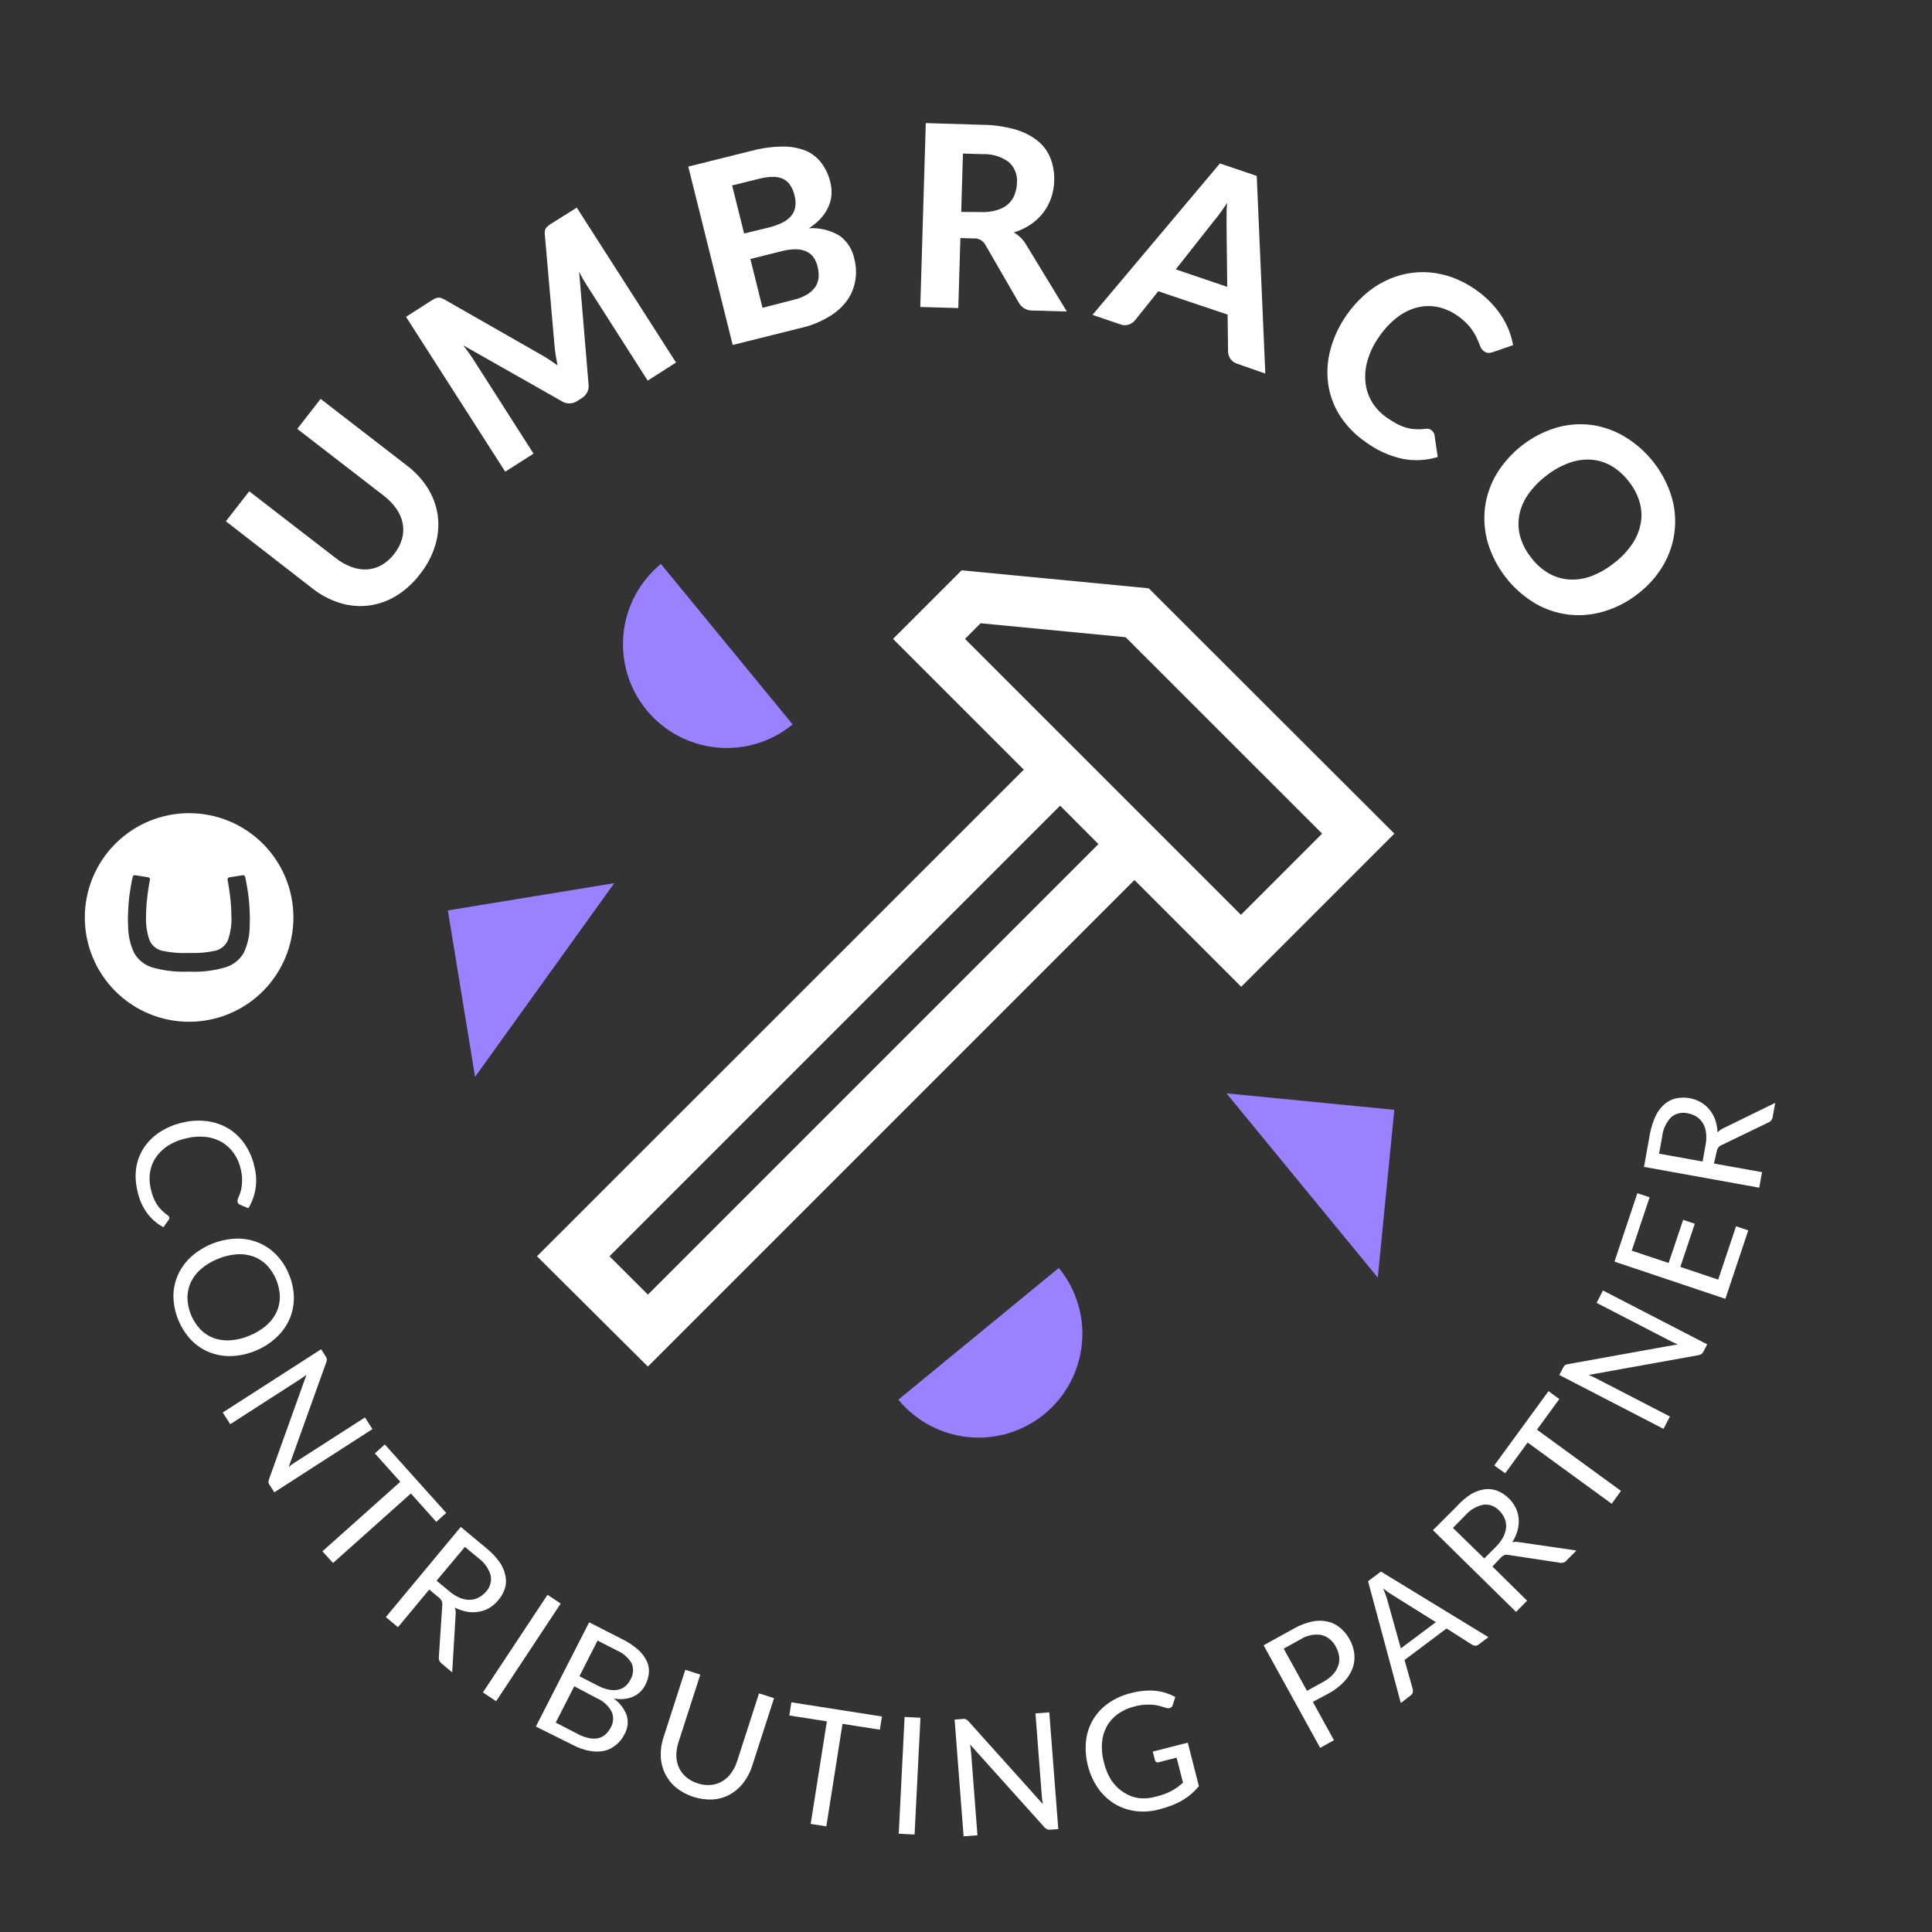 <svg width="120" height="120" viewBox="0 0 120 120" fill="none" xmlns="http://www.w3.org/2000/svg">
<rect x="0" y="0" width="120" height="120" fill="#333333" stroke="none"/>
<path d="M24.497 34.387C24.717 34.111 24.88 33.795 24.975 33.455C25.058 33.148 25.07 32.825 25.012 32.512C24.949 32.188 24.818 31.88 24.627 31.61C24.407 31.296 24.139 31.018 23.833 30.787L18.464 26.639L19.914 24.776L25.283 28.923C25.803 29.315 26.246 29.799 26.589 30.352C26.901 30.861 27.106 31.428 27.19 32.019C27.268 32.627 27.219 33.244 27.045 33.832C26.849 34.491 26.528 35.107 26.099 35.645C25.689 36.194 25.178 36.66 24.595 37.019C24.076 37.333 23.496 37.536 22.894 37.613C22.3 37.684 21.697 37.63 21.125 37.454C20.504 37.263 19.924 36.958 19.414 36.555L14.03 32.378L15.48 30.515L20.85 34.662C21.15 34.9 21.487 35.088 21.847 35.221C22.157 35.337 22.488 35.386 22.818 35.366C23.135 35.343 23.442 35.249 23.717 35.09C24.022 34.911 24.288 34.672 24.497 34.387Z" fill="white"/>
<path d="M35.826 12.896L41.989 22.517L40.23 23.641L36.456 17.732C36.377 17.608 36.293 17.474 36.21 17.329C36.127 17.184 36.047 17.032 35.971 16.872L36.554 23.851C36.58 24.022 36.553 24.197 36.478 24.353C36.403 24.509 36.283 24.638 36.134 24.725L35.858 24.906C35.715 25.001 35.548 25.053 35.376 25.059C35.203 25.06 35.032 25.011 34.887 24.917L28.771 21.448L29.093 21.876C29.191 22.013 29.282 22.144 29.362 22.267L33.139 28.177L31.381 29.297L25.218 19.679L26.73 18.711C26.813 18.656 26.889 18.613 26.958 18.573C27.021 18.539 27.088 18.513 27.157 18.497C27.223 18.484 27.291 18.484 27.357 18.497C27.438 18.52 27.515 18.553 27.589 18.595L33.563 22.006C33.745 22.108 33.926 22.216 34.104 22.332C34.281 22.448 34.466 22.575 34.633 22.695C34.586 22.477 34.546 22.26 34.513 22.046C34.481 21.832 34.452 21.618 34.437 21.412L33.843 14.592C33.829 14.507 33.829 14.42 33.843 14.335C33.857 14.268 33.885 14.205 33.926 14.15C33.967 14.094 34.017 14.045 34.075 14.005C34.147 13.95 34.222 13.899 34.299 13.853L35.826 12.896Z" fill="white"/>
<path d="M46.68 9.368C47.319 9.197 47.977 9.108 48.638 9.103C49.135 9.097 49.628 9.19 50.088 9.379C50.468 9.547 50.798 9.814 51.041 10.151C51.295 10.502 51.476 10.9 51.574 11.322C51.638 11.571 51.662 11.827 51.647 12.083C51.628 12.333 51.568 12.578 51.469 12.809C51.357 13.074 51.201 13.319 51.009 13.534C50.785 13.783 50.527 14 50.244 14.179C50.905 14.135 51.563 14.293 52.133 14.632C52.618 14.977 52.952 15.497 53.064 16.082C53.183 16.531 53.202 17 53.119 17.456C53.037 17.905 52.856 18.33 52.589 18.7C52.286 19.094 51.91 19.425 51.48 19.675C50.958 19.989 50.391 20.219 49.798 20.357L45.509 21.426L42.75 10.347L46.68 9.368ZM45.473 11.518L46.219 14.502L47.724 14.139C48.011 14.071 48.291 13.972 48.558 13.845C48.771 13.748 48.962 13.608 49.12 13.436C49.259 13.277 49.353 13.085 49.392 12.877C49.431 12.636 49.418 12.388 49.352 12.152C49.299 11.912 49.202 11.683 49.065 11.478C48.953 11.311 48.796 11.179 48.612 11.097C48.408 11.014 48.188 10.976 47.967 10.985C47.679 10.995 47.393 11.038 47.115 11.112L45.473 11.518ZM49.326 18.613C49.635 18.542 49.929 18.419 50.197 18.25C50.39 18.124 50.554 17.958 50.679 17.764C50.781 17.586 50.839 17.386 50.849 17.181C50.856 16.974 50.834 16.768 50.784 16.568C50.737 16.361 50.652 16.164 50.534 15.988C50.424 15.831 50.275 15.706 50.102 15.625C49.898 15.533 49.677 15.485 49.453 15.484C49.15 15.483 48.848 15.522 48.554 15.6L46.607 16.086L47.361 19.117L49.326 18.613Z" fill="white"/>
<path d="M66.264 19.349L64.133 19.287C63.96 19.293 63.788 19.251 63.638 19.165C63.487 19.079 63.364 18.953 63.281 18.801L61.214 15.227C61.144 15.089 61.033 14.975 60.898 14.901C60.762 14.827 60.607 14.795 60.453 14.81L59.652 14.784L59.521 19.135L57.161 19.066L57.502 7.646L61.091 7.755C61.781 7.763 62.467 7.867 63.129 8.063C63.629 8.213 64.096 8.459 64.502 8.788C64.844 9.08 65.106 9.454 65.264 9.876C65.423 10.307 65.496 10.765 65.478 11.224C65.472 11.595 65.406 11.962 65.282 12.312C65.169 12.64 65.002 12.948 64.789 13.222C64.569 13.503 64.306 13.748 64.01 13.947C63.69 14.16 63.34 14.325 62.973 14.436C63.123 14.524 63.261 14.63 63.386 14.752C63.52 14.879 63.634 15.024 63.727 15.183L66.264 19.349ZM60.906 13.171C61.243 13.189 61.58 13.15 61.903 13.055C62.161 12.986 62.401 12.861 62.606 12.689C62.788 12.527 62.929 12.325 63.016 12.098C63.11 11.859 63.16 11.604 63.165 11.348C63.185 11.111 63.151 10.872 63.064 10.651C62.977 10.429 62.841 10.231 62.664 10.071C62.195 9.723 61.62 9.548 61.037 9.575L59.811 9.538L59.703 13.164L60.906 13.171Z" fill="white"/>
<path d="M78.591 23.203L76.858 22.597C76.687 22.547 76.537 22.443 76.43 22.3C76.34 22.166 76.287 22.011 76.278 21.85L76.249 19.541L71.942 18.091L70.492 19.903C70.395 20.017 70.27 20.103 70.13 20.154C69.962 20.218 69.775 20.218 69.608 20.154L67.856 19.559L75.771 10.151L78.058 10.927L78.591 23.203ZM76.227 17.819L76.184 14.114C76.184 13.918 76.184 13.69 76.184 13.428C76.184 13.167 76.184 12.892 76.224 12.595C76.057 12.848 75.897 13.08 75.742 13.291C75.586 13.501 75.441 13.682 75.314 13.831L73.03 16.731L76.227 17.819Z" fill="white"/>
<path d="M88.912 26.726C88.964 26.761 89.007 26.806 89.04 26.858C89.072 26.911 89.093 26.97 89.101 27.031L89.3 28.383C88.596 28.601 87.849 28.641 87.125 28.499C86.306 28.324 85.534 27.977 84.859 27.48C84.205 27.04 83.646 26.471 83.217 25.809C82.836 25.206 82.589 24.529 82.492 23.822C82.399 23.104 82.451 22.374 82.644 21.676C82.856 20.911 83.2 20.188 83.659 19.541C83.973 19.093 84.338 18.683 84.747 18.319C85.123 17.982 85.542 17.697 85.994 17.471C86.425 17.254 86.884 17.097 87.357 17.003C87.828 16.908 88.31 16.88 88.789 16.92C89.285 16.962 89.773 17.07 90.239 17.242C90.739 17.43 91.213 17.681 91.65 17.989C91.978 18.216 92.284 18.473 92.563 18.758C92.82 19.019 93.05 19.304 93.252 19.61C93.439 19.893 93.596 20.196 93.72 20.512C93.836 20.812 93.923 21.121 93.981 21.437L92.712 21.876C92.631 21.905 92.545 21.92 92.458 21.919C92.353 21.916 92.251 21.88 92.168 21.814C92.058 21.731 91.976 21.618 91.933 21.488C91.878 21.339 91.806 21.169 91.715 20.973C91.604 20.744 91.469 20.528 91.312 20.328C91.083 20.048 90.815 19.804 90.515 19.602C90.147 19.342 89.73 19.159 89.29 19.066C88.868 18.982 88.434 18.994 88.017 19.099C87.569 19.217 87.15 19.425 86.784 19.711C86.348 20.048 85.968 20.453 85.661 20.911C85.337 21.364 85.092 21.867 84.936 22.401C84.805 22.854 84.764 23.328 84.816 23.797C84.869 24.226 85.014 24.639 85.24 25.008C85.473 25.377 85.779 25.694 86.139 25.94C86.337 26.08 86.542 26.209 86.755 26.324C86.938 26.421 87.13 26.5 87.328 26.56C87.515 26.613 87.707 26.646 87.901 26.657C88.11 26.671 88.32 26.664 88.528 26.636C88.599 26.628 88.671 26.628 88.742 26.636C88.805 26.653 88.863 26.684 88.912 26.726Z" fill="white"/>
<path d="M101.728 36.885C101.106 37.377 100.396 37.746 99.636 37.972C98.926 38.191 98.178 38.26 97.44 38.175C96.701 38.089 95.989 37.851 95.347 37.475C93.936 36.63 92.889 35.29 92.411 33.716C92.205 32.998 92.146 32.246 92.237 31.505C92.334 30.77 92.58 30.062 92.962 29.427C93.795 28.064 95.095 27.052 96.62 26.578C97.325 26.367 98.065 26.302 98.795 26.385C99.537 26.483 100.251 26.73 100.894 27.11C102.31 27.958 103.359 29.304 103.835 30.884C104.042 31.601 104.099 32.353 104.001 33.092C103.902 33.825 103.655 34.531 103.276 35.166C102.873 35.831 102.347 36.414 101.728 36.885ZM100.242 34.981C100.677 34.652 101.058 34.255 101.369 33.807C101.634 33.42 101.816 32.983 101.906 32.523C101.987 32.084 101.966 31.633 101.844 31.204C101.709 30.731 101.48 30.291 101.17 29.909C100.874 29.517 100.504 29.186 100.082 28.934C99.694 28.712 99.26 28.581 98.813 28.55C98.346 28.523 97.878 28.595 97.439 28.76C96.928 28.95 96.451 29.22 96.025 29.561C95.589 29.892 95.207 30.29 94.894 30.739C94.629 31.124 94.447 31.56 94.361 32.019C94.282 32.459 94.304 32.912 94.427 33.343C94.565 33.815 94.795 34.255 95.105 34.637C95.399 35.03 95.768 35.361 96.192 35.608C96.578 35.831 97.01 35.962 97.454 35.993C97.921 36.022 98.389 35.952 98.828 35.79C99.338 35.595 99.815 35.323 100.242 34.981Z" fill="white"/>
<path d="M10.514 75.604C10.519 75.63 10.518 75.658 10.513 75.685C10.507 75.712 10.496 75.737 10.481 75.76L10.151 76.227C9.75 76.011 9.403 75.709 9.132 75.343C8.824 74.91 8.615 74.415 8.52 73.892C8.409 73.417 8.394 72.924 8.476 72.442C8.558 72.001 8.732 71.582 8.987 71.213C9.255 70.839 9.593 70.521 9.984 70.278C10.419 70.006 10.899 69.815 11.402 69.712C11.903 69.594 12.422 69.572 12.932 69.647C13.396 69.716 13.841 69.878 14.241 70.126C14.633 70.379 14.969 70.711 15.227 71.101C15.51 71.528 15.709 72.005 15.81 72.507C15.919 72.935 15.94 73.379 15.874 73.815C15.808 74.251 15.656 74.669 15.426 75.045L14.918 74.831C14.882 74.816 14.848 74.795 14.817 74.77C14.784 74.736 14.764 74.693 14.759 74.647C14.743 74.599 14.743 74.549 14.759 74.501C14.781 74.447 14.806 74.378 14.839 74.306C14.871 74.233 14.904 74.139 14.937 74.037C14.972 73.919 14.999 73.798 15.016 73.675C15.06 73.334 15.042 72.987 14.962 72.653C14.888 72.294 14.744 71.954 14.538 71.652C14.347 71.373 14.1 71.137 13.813 70.96C13.508 70.777 13.168 70.661 12.816 70.619C12.409 70.572 11.998 70.598 11.601 70.695C11.196 70.777 10.808 70.931 10.456 71.148C10.155 71.337 9.895 71.583 9.691 71.873C9.506 72.143 9.383 72.45 9.328 72.772C9.268 73.109 9.277 73.454 9.353 73.787C9.394 73.978 9.447 74.166 9.513 74.349C9.573 74.503 9.647 74.651 9.734 74.791C9.816 74.923 9.914 75.045 10.024 75.154C10.137 75.267 10.258 75.371 10.387 75.466C10.445 75.494 10.491 75.543 10.514 75.604Z" fill="white"/>
<path d="M15.868 83.899C15.396 84.097 14.893 84.209 14.381 84.228C13.916 84.244 13.452 84.165 13.018 83.996C12.589 83.827 12.201 83.567 11.88 83.235C11.189 82.5 10.794 81.536 10.771 80.527C10.77 80.068 10.865 79.613 11.05 79.193C11.242 78.767 11.518 78.385 11.862 78.069C12.627 77.382 13.607 76.981 14.635 76.934C15.101 76.918 15.566 76.996 16.002 77.163C16.431 77.332 16.821 77.591 17.144 77.92C17.494 78.278 17.768 78.702 17.952 79.168C18.146 79.627 18.248 80.119 18.253 80.618C18.253 81.079 18.157 81.536 17.971 81.959C17.779 82.384 17.503 82.765 17.158 83.079C16.782 83.429 16.344 83.706 15.868 83.899ZM15.483 82.963C15.864 82.815 16.217 82.604 16.528 82.34C16.794 82.114 17.012 81.835 17.166 81.52C17.309 81.218 17.384 80.887 17.383 80.552C17.366 79.82 17.079 79.119 16.578 78.584C16.344 78.345 16.059 78.162 15.745 78.047C15.415 77.929 15.064 77.881 14.715 77.906C14.308 77.934 13.908 78.031 13.533 78.192C13.153 78.342 12.801 78.552 12.489 78.816C12.223 79.043 12.007 79.324 11.854 79.639C11.713 79.942 11.642 80.272 11.644 80.607C11.658 81.339 11.945 82.04 12.449 82.572C12.68 82.812 12.963 82.996 13.276 83.112C13.606 83.227 13.956 83.274 14.305 83.25C14.711 83.221 15.11 83.124 15.483 82.963Z" fill="white"/>
<path d="M20.302 84.417C20.302 84.484 20.29 84.55 20.265 84.613L17.934 91.109C18.003 91.055 18.072 91.001 18.141 90.953L18.34 90.819L22.669 88.039L23.133 88.764L17.039 92.69L16.77 92.273C16.724 92.219 16.692 92.154 16.676 92.085C16.672 92.014 16.683 91.944 16.709 91.878L19.036 85.388L18.837 85.534L18.652 85.66L14.302 88.459L13.834 87.734L19.946 83.804L20.218 84.232C20.259 84.287 20.287 84.35 20.302 84.417Z" fill="white"/>
<path d="M27.716 93.97L27.096 94.525L25.522 92.763L20.686 97.08L20.026 96.355L24.863 92.037L23.282 90.272L23.902 89.717L27.716 93.97Z" fill="white"/>
<path d="M26.661 98.73L24.718 101.068L23.964 100.441L28.619 94.84L30.203 96.156C30.517 96.407 30.795 96.7 31.03 97.026C31.207 97.278 31.331 97.565 31.392 97.867C31.451 98.132 31.439 98.409 31.36 98.668C31.271 98.935 31.13 99.181 30.946 99.393C30.791 99.584 30.603 99.746 30.392 99.872C30.19 99.991 29.967 100.071 29.735 100.108C29.496 100.151 29.25 100.151 29.01 100.108C28.745 100.059 28.488 99.971 28.249 99.847C28.298 99.99 28.316 100.142 28.3 100.292L28.086 103.874L27.43 103.323C27.366 103.276 27.316 103.212 27.286 103.139C27.256 103.065 27.247 102.985 27.259 102.906L27.47 99.698C27.479 99.612 27.468 99.525 27.437 99.444C27.389 99.35 27.319 99.27 27.234 99.208L26.661 98.73ZM27.118 98.179L27.912 98.839C28.107 99.007 28.327 99.144 28.564 99.245C28.757 99.328 28.964 99.37 29.174 99.368C29.364 99.367 29.552 99.319 29.721 99.23C29.897 99.141 30.053 99.018 30.181 98.868C30.309 98.732 30.403 98.568 30.454 98.389C30.505 98.209 30.512 98.021 30.475 97.838C30.343 97.407 30.073 97.031 29.706 96.769L28.876 96.08L27.118 98.179Z" fill="white"/>
<path d="M30.816 105.665L29.993 105.121L34.007 99.056L34.826 99.6L30.816 105.665Z" fill="white"/>
<path d="M33.284 107.239L36.594 100.764L38.661 101.819C39.01 101.99 39.335 102.205 39.629 102.46C39.852 102.656 40.034 102.894 40.165 103.16C40.274 103.385 40.323 103.635 40.306 103.885C40.284 104.157 40.206 104.42 40.078 104.661C39.998 104.818 39.892 104.961 39.766 105.085C39.64 105.209 39.493 105.308 39.331 105.379C39.157 105.457 38.971 105.506 38.78 105.524C38.559 105.544 38.336 105.534 38.117 105.495C38.489 105.757 38.772 106.126 38.929 106.553C38.985 106.746 39.002 106.948 38.978 107.147C38.955 107.347 38.891 107.539 38.791 107.714C38.662 107.974 38.48 108.204 38.255 108.388C38.043 108.562 37.795 108.686 37.529 108.75C37.23 108.809 36.922 108.809 36.623 108.75C36.262 108.683 35.914 108.561 35.59 108.388L33.284 107.239ZM35.67 104.737L34.517 106.992L35.916 107.717C36.132 107.833 36.364 107.915 36.605 107.96C36.791 108.001 36.984 108.001 37.171 107.96C37.337 107.919 37.49 107.837 37.617 107.721C37.749 107.597 37.858 107.451 37.939 107.289C38.023 107.142 38.071 106.977 38.08 106.808C38.089 106.638 38.058 106.469 37.99 106.314C37.787 105.937 37.461 105.641 37.066 105.477L35.67 104.737ZM35.989 104.114L37.145 104.704C37.36 104.818 37.589 104.901 37.827 104.951C38.014 104.987 38.206 104.987 38.392 104.951C38.556 104.917 38.709 104.844 38.838 104.737C38.969 104.624 39.076 104.486 39.154 104.331C39.246 104.181 39.302 104.011 39.316 103.835C39.331 103.66 39.304 103.483 39.237 103.32C39.023 102.955 38.696 102.669 38.305 102.507L37.116 101.898L35.989 104.114Z" fill="white"/>
<path d="M43.33 110.766C43.593 110.855 43.87 110.89 44.146 110.868C44.394 110.847 44.634 110.772 44.849 110.647C45.069 110.518 45.258 110.345 45.408 110.139C45.575 109.909 45.704 109.653 45.788 109.381L47.144 105.176L48.076 105.477L46.72 109.682C46.6 110.062 46.415 110.418 46.173 110.734C45.947 111.03 45.663 111.276 45.339 111.459C45.013 111.635 44.653 111.74 44.284 111.767C43.451 111.81 42.632 111.545 41.982 111.024C41.698 110.785 41.467 110.49 41.304 110.157C41.143 109.824 41.054 109.461 41.043 109.091C41.026 108.694 41.083 108.297 41.209 107.92L42.565 103.715L43.497 104.012L42.141 108.218C42.053 108.487 42.007 108.768 42.007 109.051C42.013 109.301 42.066 109.547 42.163 109.776C42.267 110.005 42.419 110.208 42.609 110.371C42.82 110.55 43.066 110.684 43.33 110.766Z" fill="white"/>
<path d="M54.78 106.615L54.649 107.434L52.329 107.072L51.325 113.438L50.353 113.286L51.358 106.916L49.026 106.553L49.153 105.734L54.78 106.615Z" fill="white"/>
<path d="M56.806 113.946L55.823 113.895L56.186 106.644L57.172 106.691L56.806 113.946Z" fill="white"/>
<path d="M59.996 106.785C60.056 106.816 60.109 106.858 60.152 106.909L64.771 112.053C64.771 111.966 64.742 111.879 64.731 111.799C64.72 111.72 64.713 111.636 64.709 111.56L64.314 106.423L65.173 106.358L65.732 113.608L65.235 113.645C65.169 113.654 65.101 113.646 65.039 113.619C64.975 113.59 64.919 113.548 64.872 113.496L60.257 108.359C60.257 108.442 60.283 108.522 60.294 108.605C60.304 108.689 60.294 108.758 60.315 108.827L60.711 113.993L59.851 114.058L59.293 106.807L59.8 106.767C59.866 106.758 59.933 106.765 59.996 106.785Z" fill="white"/>
<path d="M71.837 111.582C72.012 111.538 72.185 111.485 72.355 111.422C72.638 111.316 72.905 111.172 73.149 110.995C73.261 110.911 73.37 110.821 73.479 110.726L73.08 109.171L71.992 109.45C71.967 109.461 71.939 109.467 71.911 109.467C71.883 109.467 71.855 109.461 71.829 109.45C71.807 109.438 71.787 109.422 71.772 109.402C71.756 109.382 71.745 109.359 71.739 109.334L71.601 108.794L73.776 108.239L74.465 110.944C74.322 111.116 74.166 111.276 73.997 111.422C73.824 111.57 73.638 111.702 73.443 111.818C73.231 111.942 73.009 112.049 72.779 112.137C72.518 112.238 72.25 112.323 71.978 112.39C71.498 112.519 70.998 112.552 70.506 112.488C70.049 112.425 69.61 112.269 69.215 112.031C68.818 111.783 68.474 111.458 68.204 111.074C67.618 110.216 67.353 109.179 67.453 108.145C67.501 107.677 67.649 107.225 67.887 106.819C68.126 106.414 68.449 106.065 68.835 105.796C69.265 105.495 69.748 105.278 70.26 105.158C70.519 105.088 70.785 105.042 71.053 105.02C71.294 104.995 71.537 104.995 71.778 105.02C71.995 105.043 72.209 105.088 72.417 105.154C72.618 105.22 72.813 105.302 73 105.401L72.841 105.905C72.829 105.949 72.805 105.99 72.773 106.023C72.741 106.056 72.7 106.08 72.656 106.093C72.595 106.107 72.532 106.107 72.471 106.093L72.152 105.995C72.016 105.951 71.877 105.919 71.735 105.901C71.55 105.876 71.363 105.869 71.177 105.879C70.931 105.89 70.688 105.929 70.452 105.995C70.083 106.084 69.735 106.243 69.426 106.463C69.145 106.665 68.912 106.926 68.744 107.228C68.576 107.539 68.475 107.883 68.447 108.236C68.416 108.639 68.454 109.045 68.559 109.436C68.649 109.839 68.807 110.224 69.027 110.574C69.226 110.875 69.485 111.13 69.788 111.325C70.077 111.514 70.403 111.638 70.745 111.687C71.112 111.724 71.483 111.688 71.837 111.582Z" fill="white"/>
<path d="M81.542 105.705L82.854 108.087L81.998 108.562L78.485 102.192L80.363 101.155C80.715 100.952 81.095 100.805 81.491 100.717C81.807 100.648 82.135 100.648 82.451 100.717C82.738 100.78 83.005 100.91 83.231 101.097C83.473 101.299 83.675 101.545 83.826 101.822C83.982 102.1 84.082 102.405 84.119 102.721C84.152 103.022 84.116 103.325 84.014 103.61C83.899 103.916 83.724 104.197 83.499 104.436C83.227 104.725 82.912 104.97 82.564 105.161L81.542 105.705ZM81.179 105.02L82.201 104.458C82.422 104.338 82.623 104.184 82.796 104.001C82.94 103.847 83.05 103.664 83.119 103.465C83.183 103.28 83.203 103.082 83.177 102.888C83.149 102.679 83.081 102.477 82.977 102.294C82.89 102.112 82.764 101.952 82.609 101.823C82.454 101.695 82.273 101.602 82.078 101.55C81.617 101.477 81.145 101.579 80.755 101.837L79.733 102.399L81.179 105.02Z" fill="white"/>
<path d="M92.447 101.688L91.838 102.145C91.78 102.193 91.707 102.218 91.632 102.218C91.561 102.215 91.492 102.194 91.432 102.156L89.848 101.148L87.237 103.106L87.749 104.918C87.763 104.985 87.763 105.055 87.749 105.121C87.729 105.197 87.682 105.262 87.618 105.306L87.009 105.778L84.972 98.212L85.773 97.613L92.447 101.688ZM87.009 102.384L89.184 100.756L86.494 99.074C86.291 98.948 86.096 98.809 85.911 98.657C85.961 98.791 86.012 98.915 86.052 99.02C86.092 99.125 86.128 99.237 86.154 99.328L87.009 102.384Z" fill="white"/>
<path d="M92.697 97.298L94.851 99.422L94.165 100.118L89.003 95.043L90.453 93.593C90.718 93.292 91.023 93.028 91.359 92.81C91.624 92.649 91.919 92.544 92.226 92.501C92.495 92.467 92.768 92.502 93.02 92.603C93.283 92.713 93.521 92.873 93.723 93.074C93.898 93.245 94.041 93.445 94.147 93.665C94.249 93.877 94.31 94.106 94.329 94.34C94.346 94.584 94.322 94.829 94.256 95.065C94.184 95.321 94.074 95.565 93.93 95.79C94.078 95.758 94.231 95.758 94.379 95.79L97.914 96.305L97.301 96.924C97.251 96.985 97.184 97.03 97.109 97.054C97.034 97.079 96.954 97.081 96.877 97.062L93.712 96.584C93.628 96.561 93.539 96.561 93.455 96.584C93.359 96.623 93.273 96.683 93.205 96.761L92.697 97.298ZM92.19 96.797L92.915 96.072C93.096 95.893 93.25 95.688 93.371 95.463C93.468 95.277 93.527 95.074 93.546 94.865C93.559 94.677 93.528 94.488 93.455 94.314C93.377 94.129 93.263 93.963 93.118 93.825C92.994 93.689 92.838 93.585 92.665 93.522C92.493 93.458 92.307 93.438 92.124 93.462C91.685 93.558 91.289 93.794 90.997 94.136L90.243 94.901L92.19 96.797Z" fill="white"/>
<path d="M96.181 86.407L96.852 86.897L95.463 88.8L100.684 92.603L100.104 93.401L94.883 89.598L93.491 91.508L92.81 91.022L96.181 86.407Z" fill="white"/>
<path d="M97.203 84.794C97.259 84.759 97.323 84.737 97.388 84.729L104.207 83.5C104.124 83.467 104.044 83.434 103.968 83.398C103.892 83.362 103.82 83.329 103.751 83.293L99.168 80.922L99.563 80.154L106.038 83.5L105.806 83.942C105.78 84.004 105.738 84.058 105.683 84.098C105.624 84.138 105.557 84.164 105.487 84.174L98.679 85.4C98.758 85.432 98.835 85.465 98.907 85.501L99.11 85.599L103.722 87.981L103.323 88.749L96.852 85.403L97.084 84.954C97.111 84.892 97.151 84.837 97.203 84.794Z" fill="white"/>
<path d="M101.699 74.114L102.461 74.367L101.351 77.681L103.643 78.446L104.542 75.767L105.267 76.01L104.368 78.692L106.721 79.479L107.83 76.165L108.588 76.423L107.167 80.672L100.278 78.362L101.699 74.114Z" fill="white"/>
<path d="M106.456 72.268L109.443 72.805L109.269 73.769L102.112 72.478L102.475 70.456C102.546 70.058 102.668 69.672 102.837 69.306C102.97 69.031 103.154 68.785 103.381 68.581C103.589 68.402 103.838 68.277 104.106 68.219C104.631 68.112 105.177 68.198 105.643 68.462C105.846 68.579 106.025 68.733 106.173 68.915C106.33 69.103 106.453 69.318 106.535 69.549C106.621 69.805 106.67 70.073 106.68 70.343C106.78 70.228 106.904 70.136 107.043 70.075L110.262 68.501L110.106 69.361C110.099 69.441 110.069 69.517 110.02 69.581C109.972 69.645 109.906 69.694 109.831 69.723L106.93 71.123C106.851 71.156 106.782 71.208 106.727 71.275C106.67 71.362 106.633 71.461 106.619 71.565L106.456 72.268ZM105.752 72.145L105.933 71.13C105.983 70.878 105.994 70.62 105.966 70.365C105.943 70.157 105.878 69.956 105.774 69.774C105.678 69.609 105.545 69.469 105.386 69.364C105.217 69.257 105.028 69.185 104.831 69.15C104.651 69.105 104.462 69.104 104.28 69.148C104.099 69.191 103.931 69.278 103.791 69.4C103.481 69.728 103.287 70.148 103.24 70.597L103.048 71.656L105.752 72.145Z" fill="white"/>
<path d="M71.347 36.54L59.728 35.424L55.468 39.683L63.589 47.804L33.353 78.029L40.242 84.881L70.463 54.66L77.094 61.291L86.607 51.778L71.347 36.54ZM40.242 80.411L37.856 78.029L65.844 50.041L68.226 52.427L40.242 80.411ZM77.076 56.821L59.938 39.683L60.906 38.712L69.915 39.578L82.118 51.778L77.076 56.821Z" fill="white"/>
<path d="M49.233 44.995C48.579 45.532 47.825 45.935 47.015 46.181C46.205 46.427 45.354 46.511 44.511 46.428C43.669 46.345 42.85 46.097 42.104 45.698C41.357 45.299 40.696 44.757 40.159 44.103C39.621 43.448 39.218 42.694 38.972 41.884C38.726 41.074 38.642 40.223 38.725 39.381C38.892 37.679 39.729 36.113 41.05 35.028L49.233 44.995Z" fill="#9B81FF"/>
<path d="M65.764 78.754C66.849 80.076 67.365 81.774 67.197 83.476C67.03 85.178 66.194 86.743 64.872 87.829C64.218 88.366 63.464 88.769 62.654 89.015C61.844 89.261 60.993 89.345 60.15 89.262C58.449 89.095 56.883 88.258 55.798 86.937L65.764 78.754Z" fill="#9B81FF"/>
<path d="M29.507 66.885L27.817 56.548L38.153 54.855L29.507 66.885Z" fill="#9B81FF"/>
<path d="M85.577 79.356L86.603 68.933L76.18 67.911L85.577 79.356Z" fill="#9B81FF"/>
<path d="M5.268 56.976C5.27 55.259 5.954 53.613 7.17 52.4C8.386 51.186 10.033 50.506 11.751 50.507C13.468 50.508 15.115 51.191 16.329 52.406C17.543 53.621 18.225 55.268 18.225 56.985C18.225 58.703 17.543 60.35 16.329 61.565C15.115 62.78 13.468 63.463 11.751 63.464C10.033 63.465 8.386 62.784 7.17 61.571C5.954 60.358 5.27 58.712 5.268 56.995V56.976ZM11.601 59.195C11.098 59.209 10.596 59.163 10.104 59.061C9.925 59.024 9.758 58.945 9.616 58.83C9.474 58.715 9.361 58.568 9.288 58.401C9.114 57.9 9.041 57.368 9.074 56.839C9.077 56.475 9.1 56.112 9.143 55.751C9.187 55.388 9.226 55.102 9.27 54.87L9.313 54.642V54.62C9.314 54.589 9.303 54.558 9.283 54.535C9.263 54.511 9.235 54.495 9.205 54.489L8.371 54.359C8.341 54.359 8.312 54.37 8.289 54.388C8.265 54.406 8.248 54.431 8.24 54.46C8.23 54.535 8.214 54.609 8.193 54.681C8.146 54.928 8.103 55.167 8.052 55.519C8.001 55.899 7.969 56.281 7.958 56.664C7.939 56.931 7.939 57.199 7.958 57.466C7.95 58.053 8.074 58.633 8.32 59.166C8.559 59.6 8.955 59.927 9.426 60.08C10.151 60.289 10.905 60.381 11.659 60.352H11.779C12.532 60.385 13.285 60.293 14.008 60.08C14.492 59.935 14.9 59.607 15.147 59.166C15.393 58.635 15.517 58.055 15.509 57.469C15.527 57.201 15.527 56.932 15.509 56.664C15.498 56.281 15.466 55.899 15.415 55.519C15.364 55.156 15.321 54.935 15.274 54.685C15.248 54.558 15.241 54.518 15.226 54.464C15.22 54.435 15.204 54.41 15.181 54.391C15.158 54.373 15.129 54.362 15.1 54.362H15.078L14.24 54.493C14.21 54.499 14.182 54.515 14.163 54.539C14.143 54.563 14.132 54.593 14.132 54.623V54.642L14.175 54.87C14.219 55.102 14.258 55.396 14.302 55.751C14.345 56.112 14.368 56.475 14.371 56.839C14.404 57.367 14.331 57.897 14.157 58.398C14.084 58.564 13.972 58.711 13.831 58.825C13.69 58.94 13.523 59.02 13.345 59.057C12.854 59.162 12.353 59.207 11.851 59.191L11.601 59.195Z" fill="white"/>
</svg>

